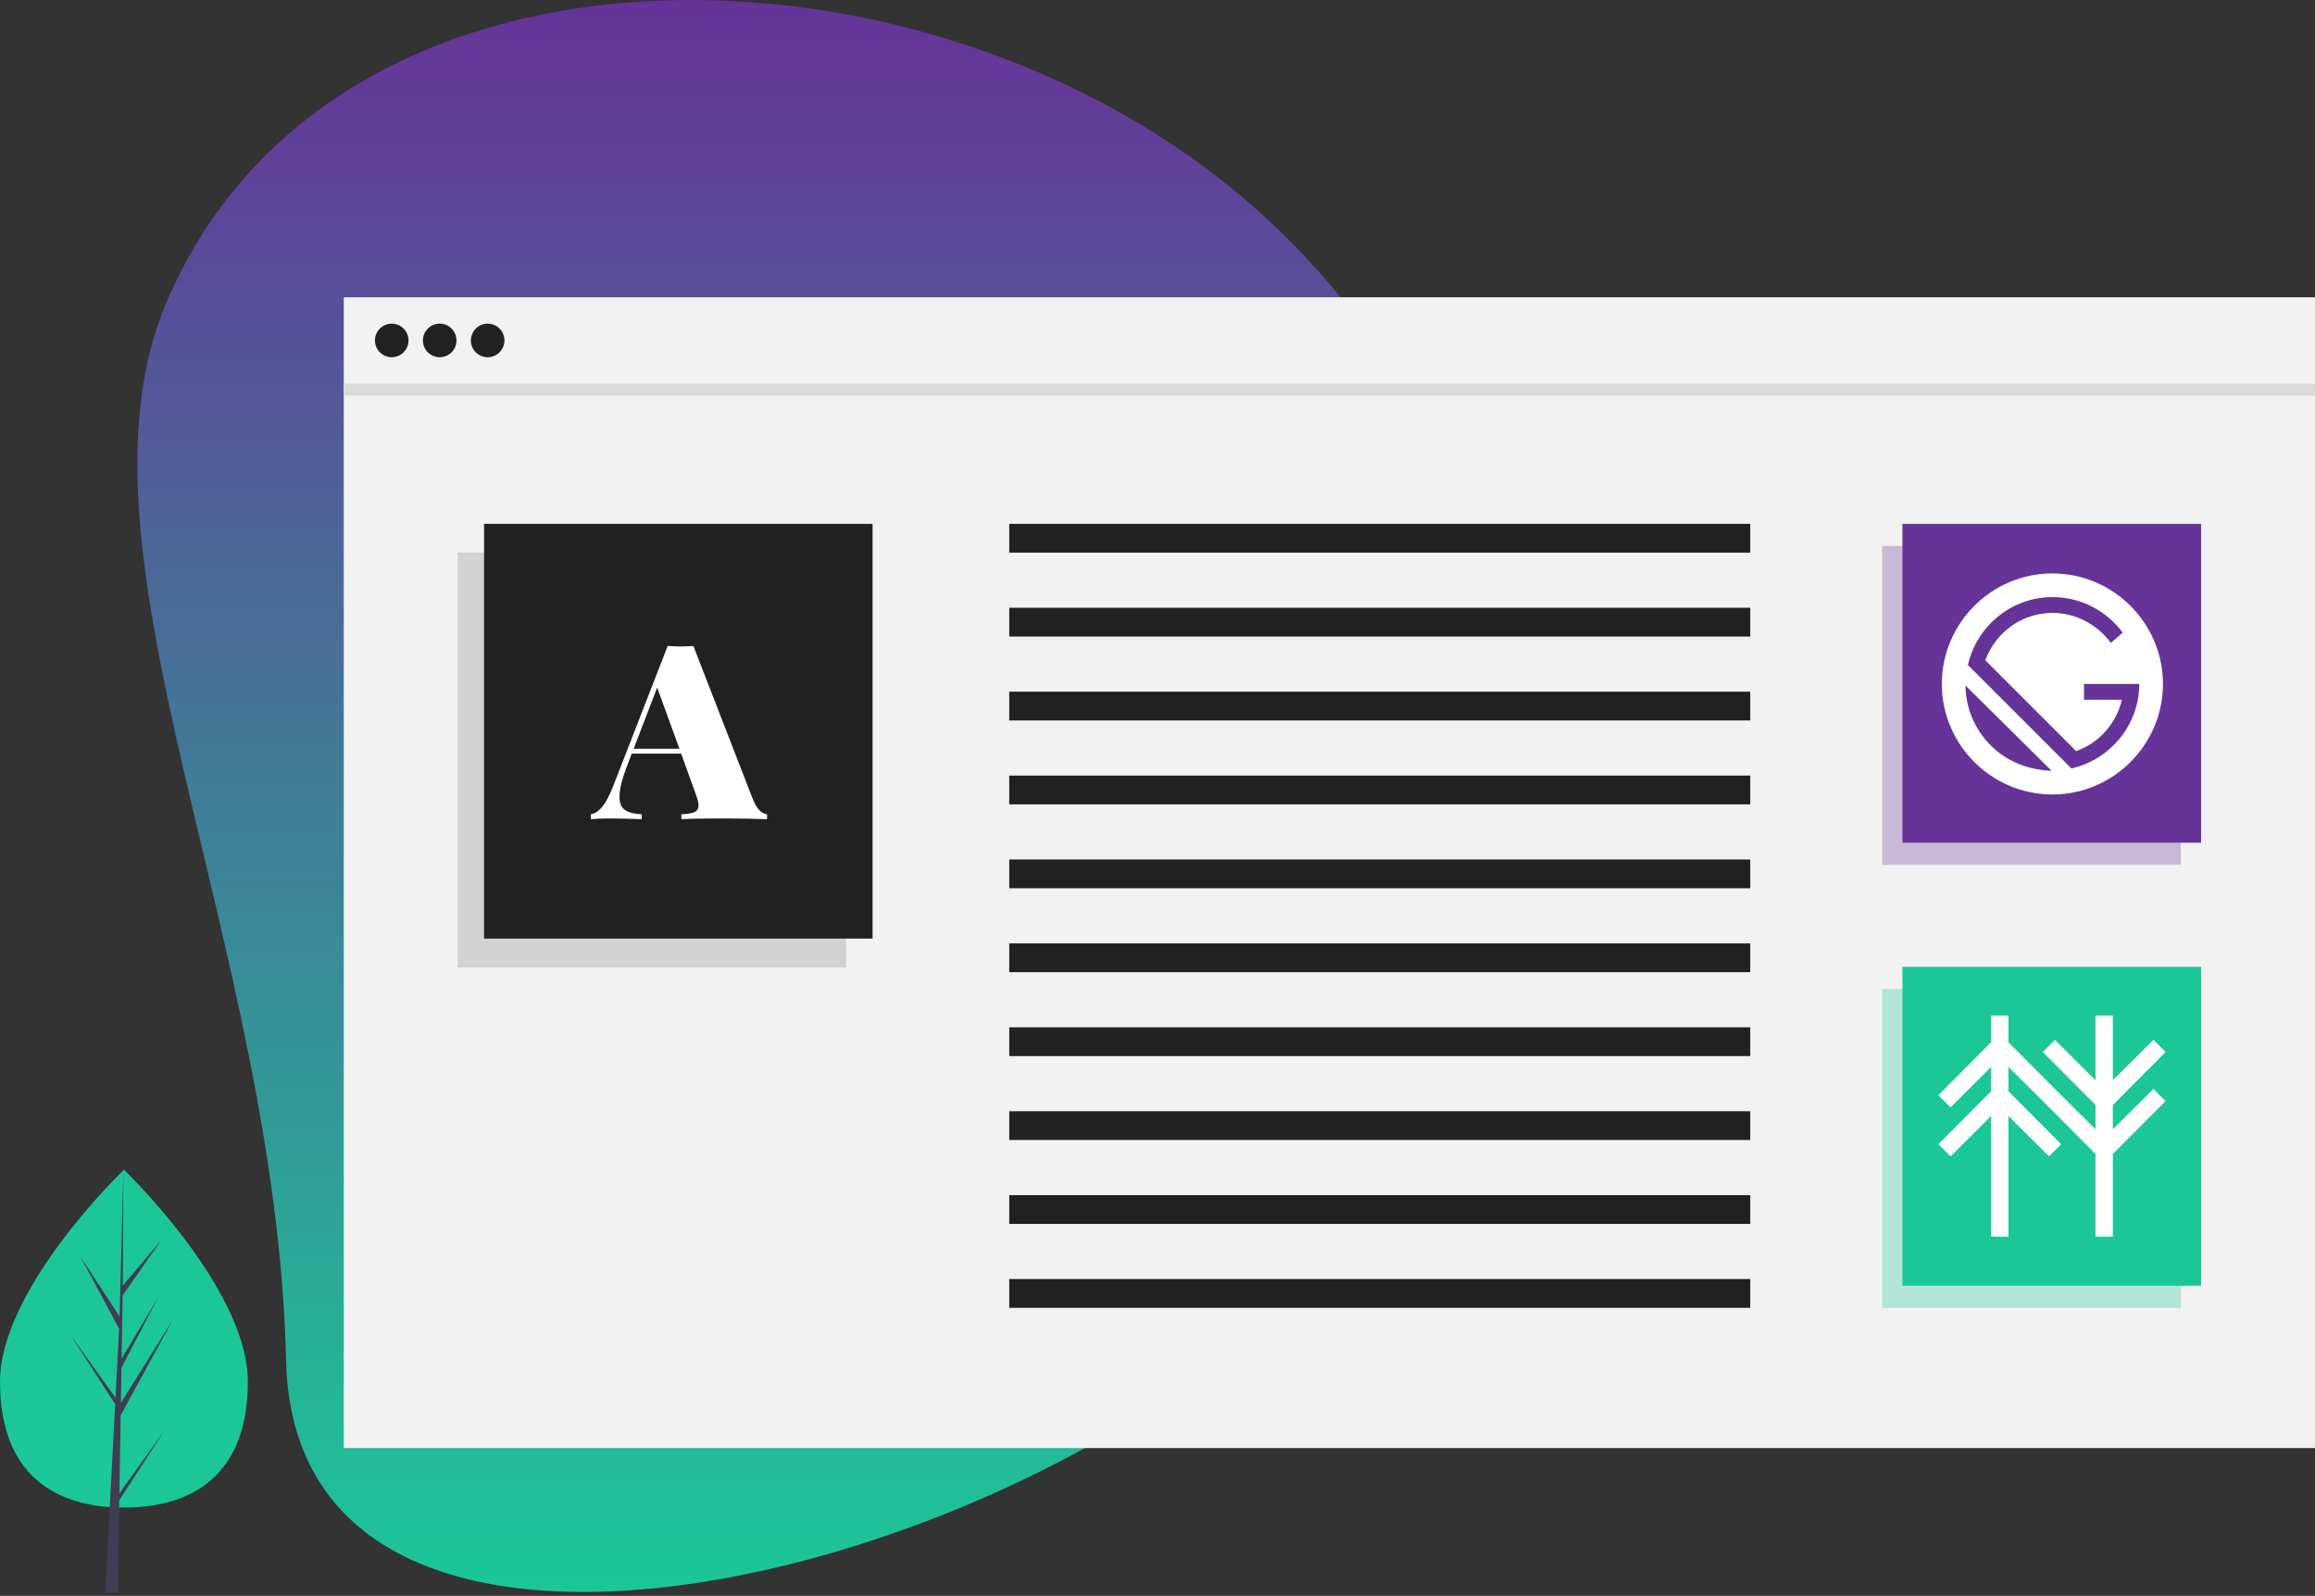 <svg width="670" height="462" viewBox="0 0 670 462" fill="none" xmlns="http://www.w3.org/2000/svg">
<rect x="0" y="0" width="670" height="462" fill="#333333" stroke="none"/>
<path d="M354.516 52.931C448.68 127.964 464.19 265.125 389.157 359.289C314.125 453.454 85.603 514.3 82.799 393.93C79.978 272.79 17.642 159.266 48.158 87.573C95.314 -23.212 260.352 -22.101 354.516 52.931Z" fill="url(#paint0_linear)"/>
<path d="M71.732 399.993C71.732 427.004 55.674 436.436 35.866 436.436C16.058 436.436 0 427.004 0 399.993C0 372.982 35.866 338.62 35.866 338.62C35.866 338.62 71.732 372.982 71.732 399.993Z" fill="#1BC797"/>
<path d="M34.559 432.304L34.926 409.698L50.214 381.731L34.984 406.151L35.149 395.987L45.685 375.753L35.193 393.297V393.298L35.49 375.016L46.772 358.908L35.537 372.141L35.722 338.62L34.556 382.996L34.652 381.166L23.182 363.608L34.468 384.68L33.399 405.097L33.368 404.555L20.144 386.079L33.328 406.469L33.194 409.023L33.17 409.061L33.181 409.27L30.469 461.071H34.092L34.527 434.315L47.678 413.974L34.559 432.304Z" fill="#3F3D56"/>
<path d="M670 111.049H99.493V419.206H670V111.049Z" fill="#F2F2F2"/>
<path d="M670 86.064H99.493V114.52H670V86.064Z" fill="#F2F2F2"/>
<path d="M113.374 103.415C116.057 103.415 118.233 101.24 118.233 98.557C118.233 95.873 116.057 93.698 113.374 93.698C110.691 93.698 108.516 95.873 108.516 98.557C108.516 101.24 110.691 103.415 113.374 103.415Z" fill="#212121"/>
<path d="M127.255 103.415C129.938 103.415 132.114 101.24 132.114 98.557C132.114 95.873 129.938 93.698 127.255 93.698C124.572 93.698 122.397 95.873 122.397 98.557C122.397 101.24 124.572 103.415 127.255 103.415Z" fill="#212121"/>
<path d="M141.136 103.415C143.819 103.415 145.995 101.24 145.995 98.557C145.995 95.873 143.819 93.698 141.136 93.698C138.453 93.698 136.278 95.873 136.278 98.557C136.278 101.24 138.453 103.415 141.136 103.415Z" fill="#212121"/>
<path opacity="0.1" d="M670 111.049H99.493V114.52H670V111.049Z" fill="black"/>
<path opacity="0.3" d="M244.896 159.98H132.461V280.05H244.896V159.98Z" fill="#888888"/>
<path d="M252.531 151.651H140.095V271.721H252.531V151.651Z" fill="#212121"/>
<path d="M217.821 231.2C218.435 232.711 219.096 233.844 219.804 234.6C220.56 235.308 221.292 235.686 222 235.733V237.15C218.6 237.008 214.303 236.937 209.108 236.937C203.725 236.937 199.758 237.008 197.208 237.15V235.733C199.003 235.639 200.278 235.426 201.033 235.096C201.789 234.718 202.167 234.081 202.167 233.183C202.167 232.333 201.883 231.2 201.317 229.783L197.138 218.167H182.829L181.625 221.354C180.067 225.368 179.288 228.437 179.288 230.562C179.288 232.499 179.831 233.821 180.917 234.529C182.003 235.237 183.608 235.639 185.733 235.733V237.15C182.192 237.008 179.099 236.937 176.454 236.937C174.235 236.937 172.417 237.008 171 237.15V235.733C172.181 235.544 173.29 234.812 174.329 233.537C175.368 232.262 176.431 230.232 177.517 227.446L193.242 187C194.753 187.094 196.004 187.142 196.996 187.142C197.94 187.142 199.168 187.094 200.679 187L217.821 231.2ZM196.642 216.75L190.196 199.042L183.396 216.75H196.642Z" fill="white"/>
<path opacity="0.3" d="M631.163 158.054H544.725V250.362H631.163V158.054Z" fill="#663399"/>
<path d="M637.033 151.651H550.594V243.959H637.033V151.651Z" fill="#663399"/>
<path opacity="0.3" d="M631.163 286.296H544.725V378.604H631.163V286.296Z" fill="#1BC797"/>
<path d="M637.033 279.893H550.594V372.202H637.033V279.893Z" fill="#1BC797"/>
<path d="M506.552 151.651H292.091V159.98H506.552V151.651Z" fill="#212121"/>
<path d="M506.552 175.943H292.091V184.271H506.552V175.943Z" fill="#212121"/>
<path d="M506.552 200.234H292.091V208.563H506.552V200.234Z" fill="#212121"/>
<path d="M506.552 224.526H292.091V232.855H506.552V224.526Z" fill="#212121"/>
<path d="M506.552 248.818H292.091V257.146H506.552V248.818Z" fill="#212121"/>
<path d="M506.552 273.109H292.091V281.438H506.552V273.109Z" fill="#212121"/>
<path d="M506.552 297.401H292.091V305.729H506.552V297.401Z" fill="#212121"/>
<path d="M506.552 321.693H292.091V330.021H506.552V321.693Z" fill="#212121"/>
<path d="M506.552 345.984H292.091V354.313H506.552V345.984Z" fill="#212121"/>
<path d="M506.552 370.276H292.091V378.604H506.552V370.276Z" fill="#212121"/>
<path d="M626.759 304.552L623.241 301.034L611.497 312.716V294H606.472V312.716L594.727 301.034L591.21 304.552L606.472 319.876V326.911L594.727 315.229L581.287 301.725V294H576.262V301.725L561 317.05L564.517 320.567L576.262 308.885V315.92L561 331.244L564.517 334.762L576.262 323.079V358H581.287V323.079L593.031 334.762L596.549 331.244L581.287 315.92V308.885L591.21 318.746L592.215 319.751L593.031 320.567L606.472 334.071V358H611.497V334.071L626.759 318.746L623.241 315.229L611.497 326.911V319.876L626.759 304.552Z" fill="white"/>
<path d="M594 166C576.4 166 562 180.4 562 198C562 215.6 576.4 230 594 230C611.6 230 626 215.6 626 198C626 180.4 611.6 166 594 166ZM576.171 215.829C571.371 211.029 568.857 204.629 568.857 198.457L593.771 223.143C587.371 222.914 580.971 220.629 576.171 215.829ZM599.486 222.457L569.543 192.514C572.057 181.314 582.114 172.857 594 172.857C602.457 172.857 609.771 176.971 614.343 183.143L610.914 186.114C607.029 180.857 600.857 177.429 594 177.429C585.086 177.429 577.543 183.143 574.571 191.143L600.857 217.429C607.486 215.143 612.514 209.429 614.114 202.571H603.143V198H619.143C619.143 209.886 610.686 219.943 599.486 222.457Z" fill="white"/>
<defs>
<linearGradient id="paint0_linear" x1="238.221" y1="0" x2="238.221" y2="460.861" gradientUnits="userSpaceOnUse">
<stop stop-color="#663399"/>
<stop offset="1" stop-color="#1BC797"/>
</linearGradient>
</defs>
</svg>
